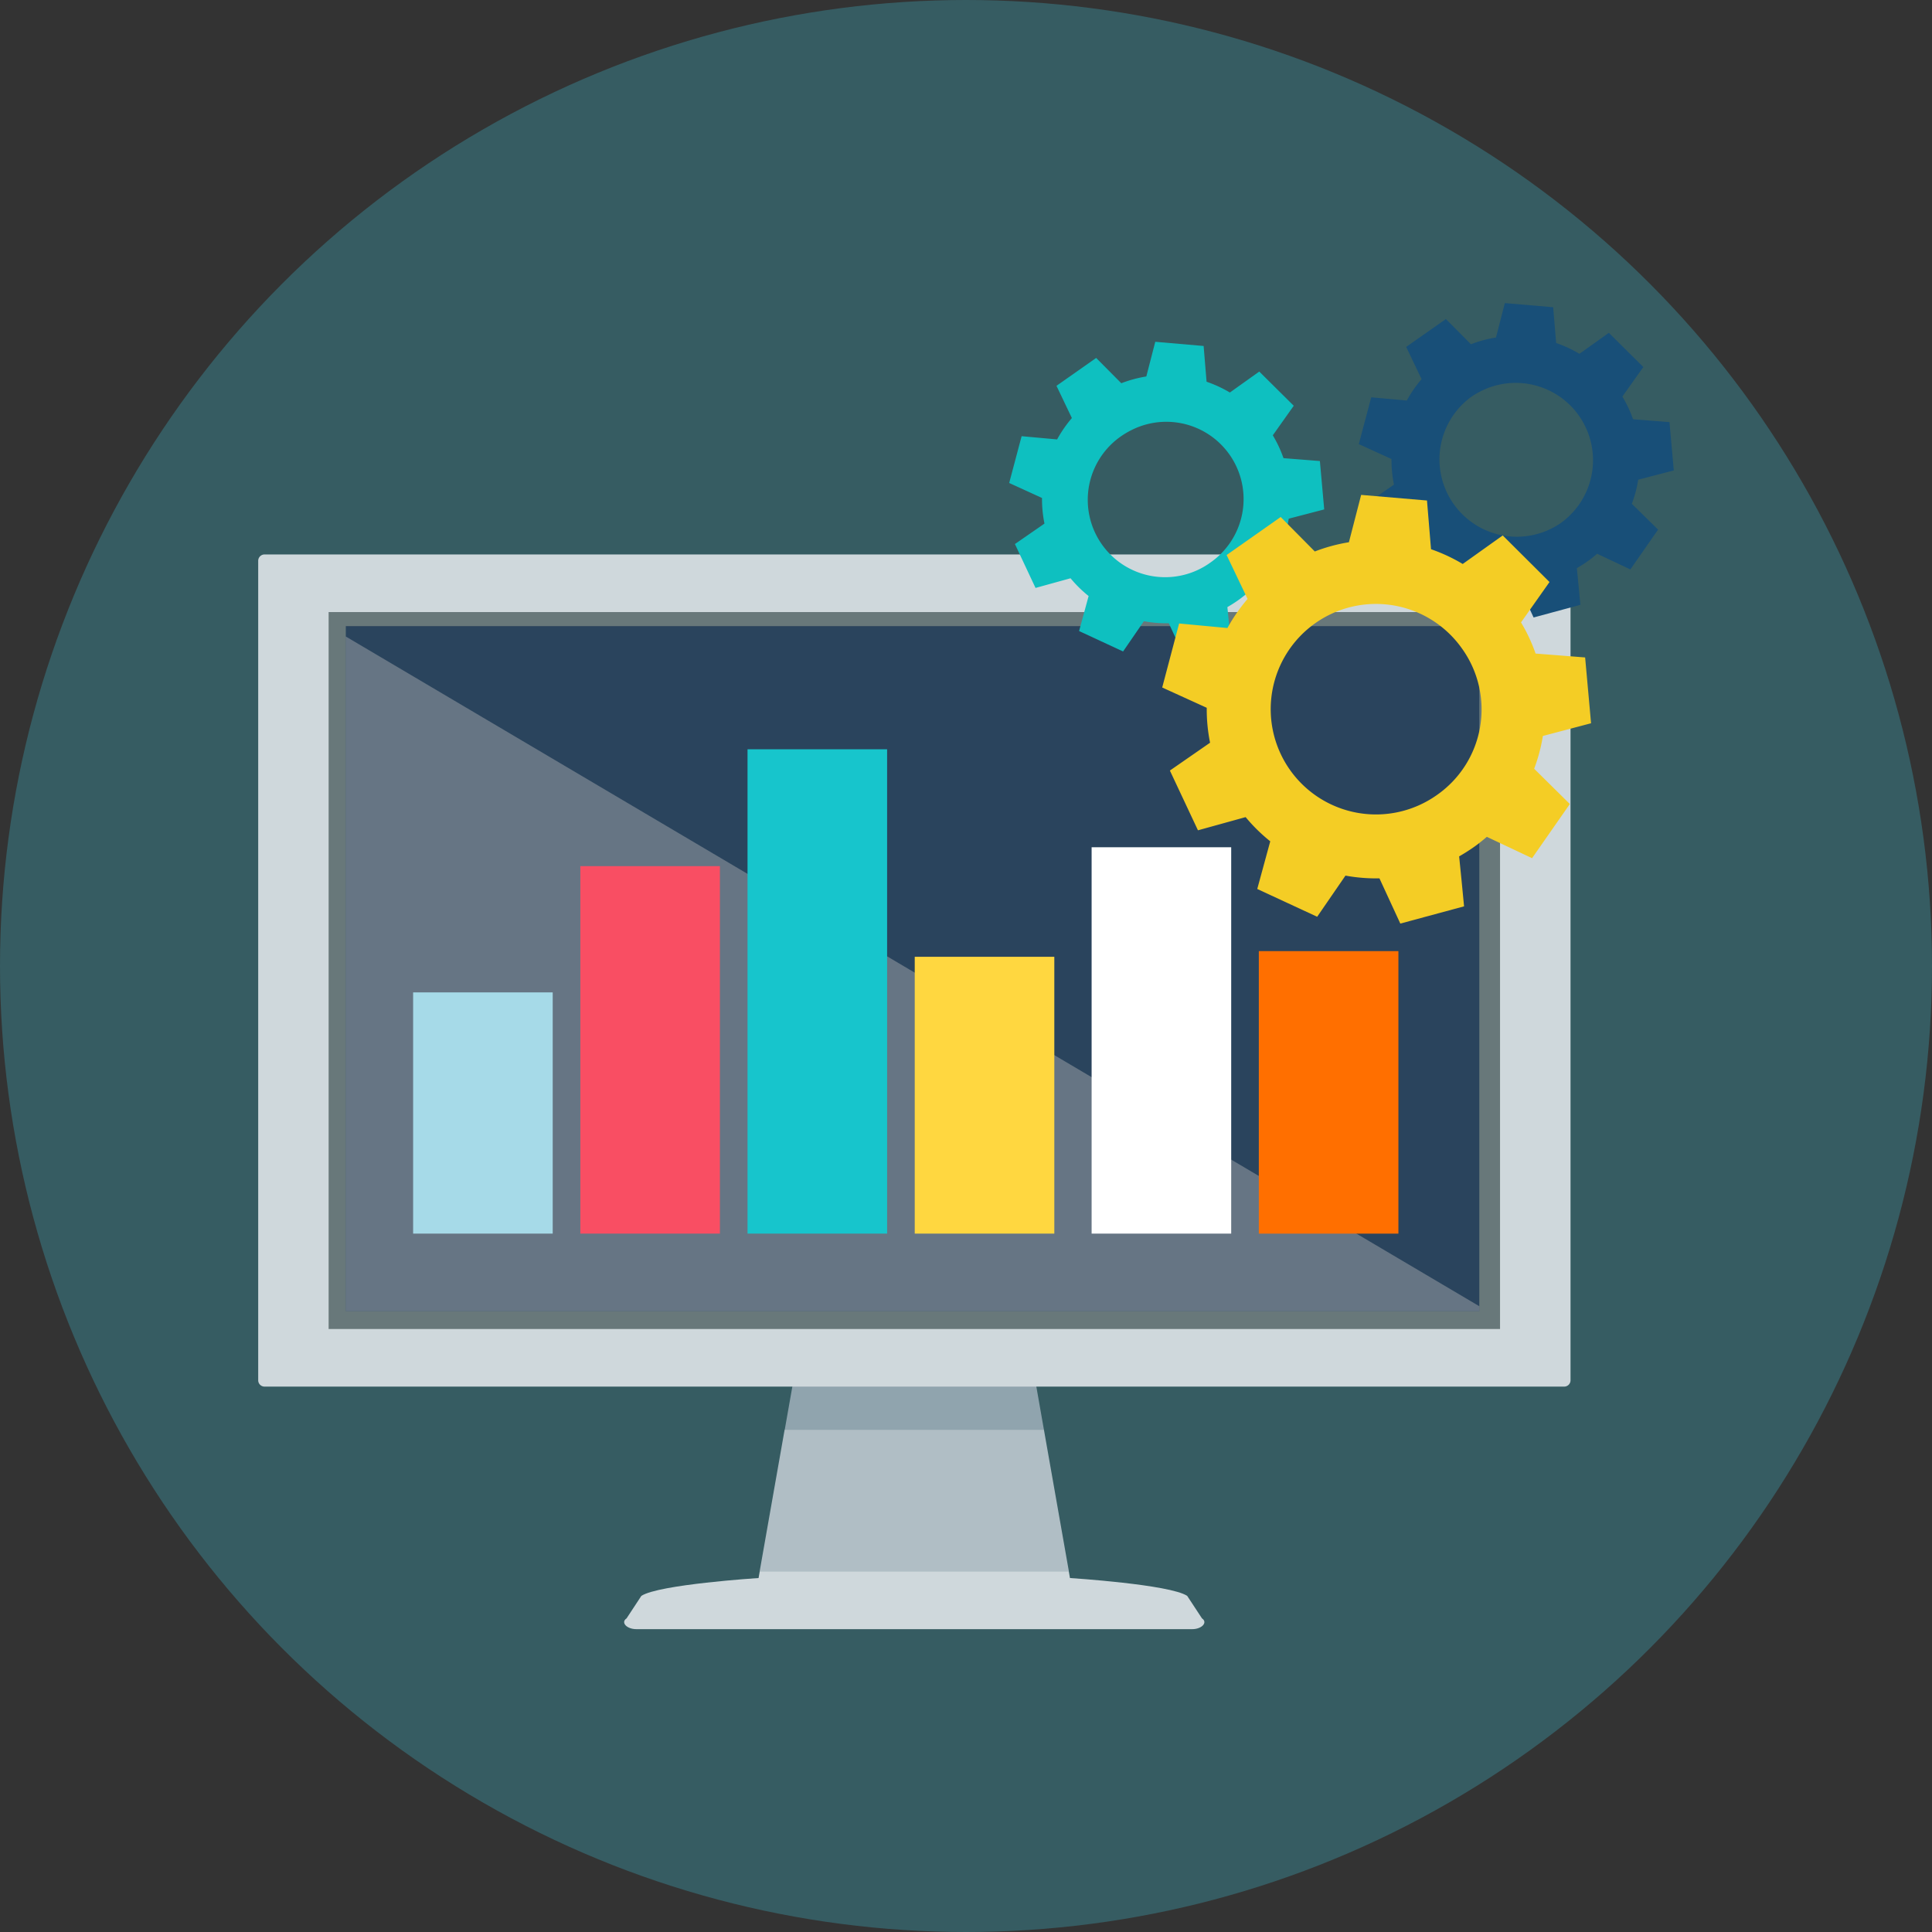<svg xmlns="http://www.w3.org/2000/svg" width="78.468" height="78.468" viewBox="0 0 78.468 78.468">
  <rect x="0" y="0" width="78.468" height="78.468" fill="#333333" stroke="none"/>
  <g id="Group_181632" data-name="Group 181632" transform="translate(-419.717 -2905.855)">
    <circle id="Ellipse_892" data-name="Ellipse 892" cx="39.234" cy="39.234" r="39.234" transform="translate(419.717 2905.855)" fill="#3cbad1" opacity="0.3"/>
    <g id="_8" data-name="8" transform="translate(401.604 2894.462)">
      <g id="_5" data-name="5" transform="translate(28.6 33.912)">
        <g id="Group_179087" data-name="Group 179087">
          <g id="Group_179086" data-name="Group 179086">
            <g id="Group_179083" data-name="Group 179083" transform="translate(14.866 32.974)">
              <path id="Path_48480" data-name="Path 48480" d="M65.337,77.964l-4.924-.648-4.924.648-.34,1.929H65.676Z" transform="translate(-48.63 -77.316)" fill="#90a4ae"/>
              <path id="Path_48481" data-name="Path 48481" d="M65.432,80.515H54.9l-1.012,5.743H66.444Z" transform="translate(-48.386 -77.939)" fill="#b0bec5"/>
              <path id="Path_48482" data-name="Path 48482" d="M70.522,89.562l-.6-.913c-.7-.465-4.74-.724-4.74-.724h-.021l-.049-.279H52.562l-.049.279h-.021s-4.035.259-4.74.724l-.6.913c-.246.163,0,.438.4.438H70.126C70.518,90,70.769,89.725,70.522,89.562Z" transform="translate(-47.057 -79.325)" fill="#cfd8dc"/>
            </g>
            <g id="Group_179085" data-name="Group 179085">
              <g id="Group_179084" data-name="Group 179084">
                <path id="Rectangle_163153" data-name="Rectangle 163153" d="M.258,0H53.04A.257.257,0,0,1,53.3.257V33.541a.257.257,0,0,1-.257.257H.257A.257.257,0,0,1,0,33.541V.258A.258.258,0,0,1,.258,0Z" fill="#cfd8dc"/>
                <rect id="Rectangle_163154" data-name="Rectangle 163154" width="47.577" height="29.118" transform="translate(2.86 2.34)" fill="#68787a"/>
              </g>
            </g>
          </g>
          <path id="Path_48483" data-name="Path 48483" d="M66.45,39.994H33.017V67.817H79.054V39.994Z" transform="translate(-29.459 -37.083)" fill="#2a445d"/>
        </g>
      </g>
      <path id="Path_48484" data-name="Path 48484" d="M33.017,40.517v27.4H79.054v-.2Z" transform="translate(-0.859 -3.272)" fill="#bdbdbd" opacity="0.41" style="mix-blend-mode: overlay;isolation: isolate"/>
      <path id="Path_48485" data-name="Path 48485" d="M79.262,32.465,79.086,30.5l-1.478-.117a5.02,5.02,0,0,0-.434-.928l.85-1.2-1.4-1.389-1.194.851a5.058,5.058,0,0,0-.946-.438l-.12-1.452L72.4,25.657l-.363,1.408a5.067,5.067,0,0,0-1.017.275L70,26.313l-.046.032-1.566,1.1.625,1.309a5.114,5.114,0,0,0-.6.868l-1.441-.131-.505,1.9L67.8,32a5.042,5.042,0,0,0,.1,1.041l-1.2.83.837,1.783,1.422-.393a5.005,5.005,0,0,0,.734.722l-.387,1.422,1.787.829.844-1.228a5.142,5.142,0,0,0,1.013.082l.623,1.348,1.9-.514-.072-.76-.072-.73c.141-.081.281-.169.417-.264a5.17,5.17,0,0,0,.408-.319l1.348.636,1.126-1.617-1.066-1.048a5.025,5.025,0,0,0,.259-.979Zm-4.611,2.15a3.142,3.142,0,1,1-3.615-5.139,3.263,3.263,0,0,1,.384-.226,3.139,3.139,0,0,1,3.231,5.365Z" transform="translate(-7.366 -0.382)" fill="#0ec0c0"/>
      <path id="Path_48486" data-name="Path 48486" d="M96.889,30.5l-.176-1.963-1.478-.116A4.978,4.978,0,0,0,94.8,27.5l.851-1.2-1.4-1.389-1.194.852a5.011,5.011,0,0,0-.946-.439l-.121-1.453-1.963-.168L89.667,25.1a5.038,5.038,0,0,0-1.017.275L87.632,24.35l-.046.033-1.566,1.1.625,1.309a5.069,5.069,0,0,0-.6.868L84.6,27.53l-.505,1.9,1.328.606a5.048,5.048,0,0,0,.1,1.041l-1.2.83.837,1.783,1.422-.393a5.047,5.047,0,0,0,.734.722l-.388,1.421,1.787.829.844-1.227a5.141,5.141,0,0,0,1.013.081l.623,1.349,1.9-.514-.072-.76-.071-.73c.142-.081.281-.169.416-.264s.279-.208.409-.32l1.348.636,1.126-1.617-1.066-1.048a5.039,5.039,0,0,0,.259-.979Zm-4.611,2.15a3.142,3.142,0,0,1-3.615-5.139,3.206,3.206,0,0,1,.384-.227,3.14,3.14,0,0,1,3.231,5.366Z" transform="translate(-10.795 0)" fill="#184f78"/>
      <g id="Group_179096" data-name="Group 179096" transform="translate(34.892 41.825)">
        <g id="Group_179092" data-name="Group 179092">
          <g id="Group_179088" data-name="Group 179088" transform="translate(0 9.874)">
            <rect id="Rectangle_163155" data-name="Rectangle 163155" width="5.669" height="9.797" fill="#a6dae8"/>
          </g>
          <g id="Group_179089" data-name="Group 179089" transform="translate(6.791 4.746)">
            <rect id="Rectangle_163156" data-name="Rectangle 163156" width="5.669" height="14.925" fill="#f94e63"/>
          </g>
          <g id="Group_179090" data-name="Group 179090" transform="translate(13.582)">
            <rect id="Rectangle_163157" data-name="Rectangle 163157" width="5.669" height="19.671" fill="#17c5cc"/>
          </g>
          <g id="Group_179091" data-name="Group 179091" transform="translate(20.373 8.428)">
            <rect id="Rectangle_163158" data-name="Rectangle 163158" width="5.669" height="11.243" fill="#ffd740"/>
          </g>
        </g>
        <g id="Group_179095" data-name="Group 179095" transform="translate(27.557 3.979)">
          <g id="Group_179093" data-name="Group 179093">
            <rect id="Rectangle_163159" data-name="Rectangle 163159" width="5.669" height="15.692" fill="#fff"/>
          </g>
          <g id="Group_179094" data-name="Group 179094" transform="translate(6.791 4.219)">
            <rect id="Rectangle_163160" data-name="Rectangle 163160" width="5.669" height="11.474" fill="#ff6f00"/>
          </g>
        </g>
      </g>
      <path id="Path_48487" data-name="Path 48487" d="M91.6,42.652l-.241-2.673-2.012-.158a6.792,6.792,0,0,0-.592-1.265l1.157-1.64-1.9-1.892-1.625,1.159a6.933,6.933,0,0,0-1.287-.6l-.164-1.978-2.674-.228L81.765,35.3a6.888,6.888,0,0,0-1.385.375l-1.387-1.4-.063.045-2.132,1.5.851,1.783a6.916,6.916,0,0,0-.818,1.181L74.869,38.6,74.182,41.2l1.809.824a6.794,6.794,0,0,0,.135,1.418l-1.632,1.131L75.634,47l1.936-.536a6.844,6.844,0,0,0,1,.983l-.528,1.936,2.434,1.128,1.149-1.671a6.937,6.937,0,0,0,1.38.111l.848,1.837,2.589-.7-.1-1.034-.1-.995c.193-.11.383-.23.568-.358s.379-.283.557-.436l1.837.867,1.534-2.2L89.289,44.5a6.945,6.945,0,0,0,.354-1.332Zm-6.279,2.927a4.275,4.275,0,1,1,1.037-5.961A4.239,4.239,0,0,1,85.321,45.579Z" transform="translate(-8.866 -1.884)" fill="#f4cd25"/>
    </g>
  </g>
</svg>
